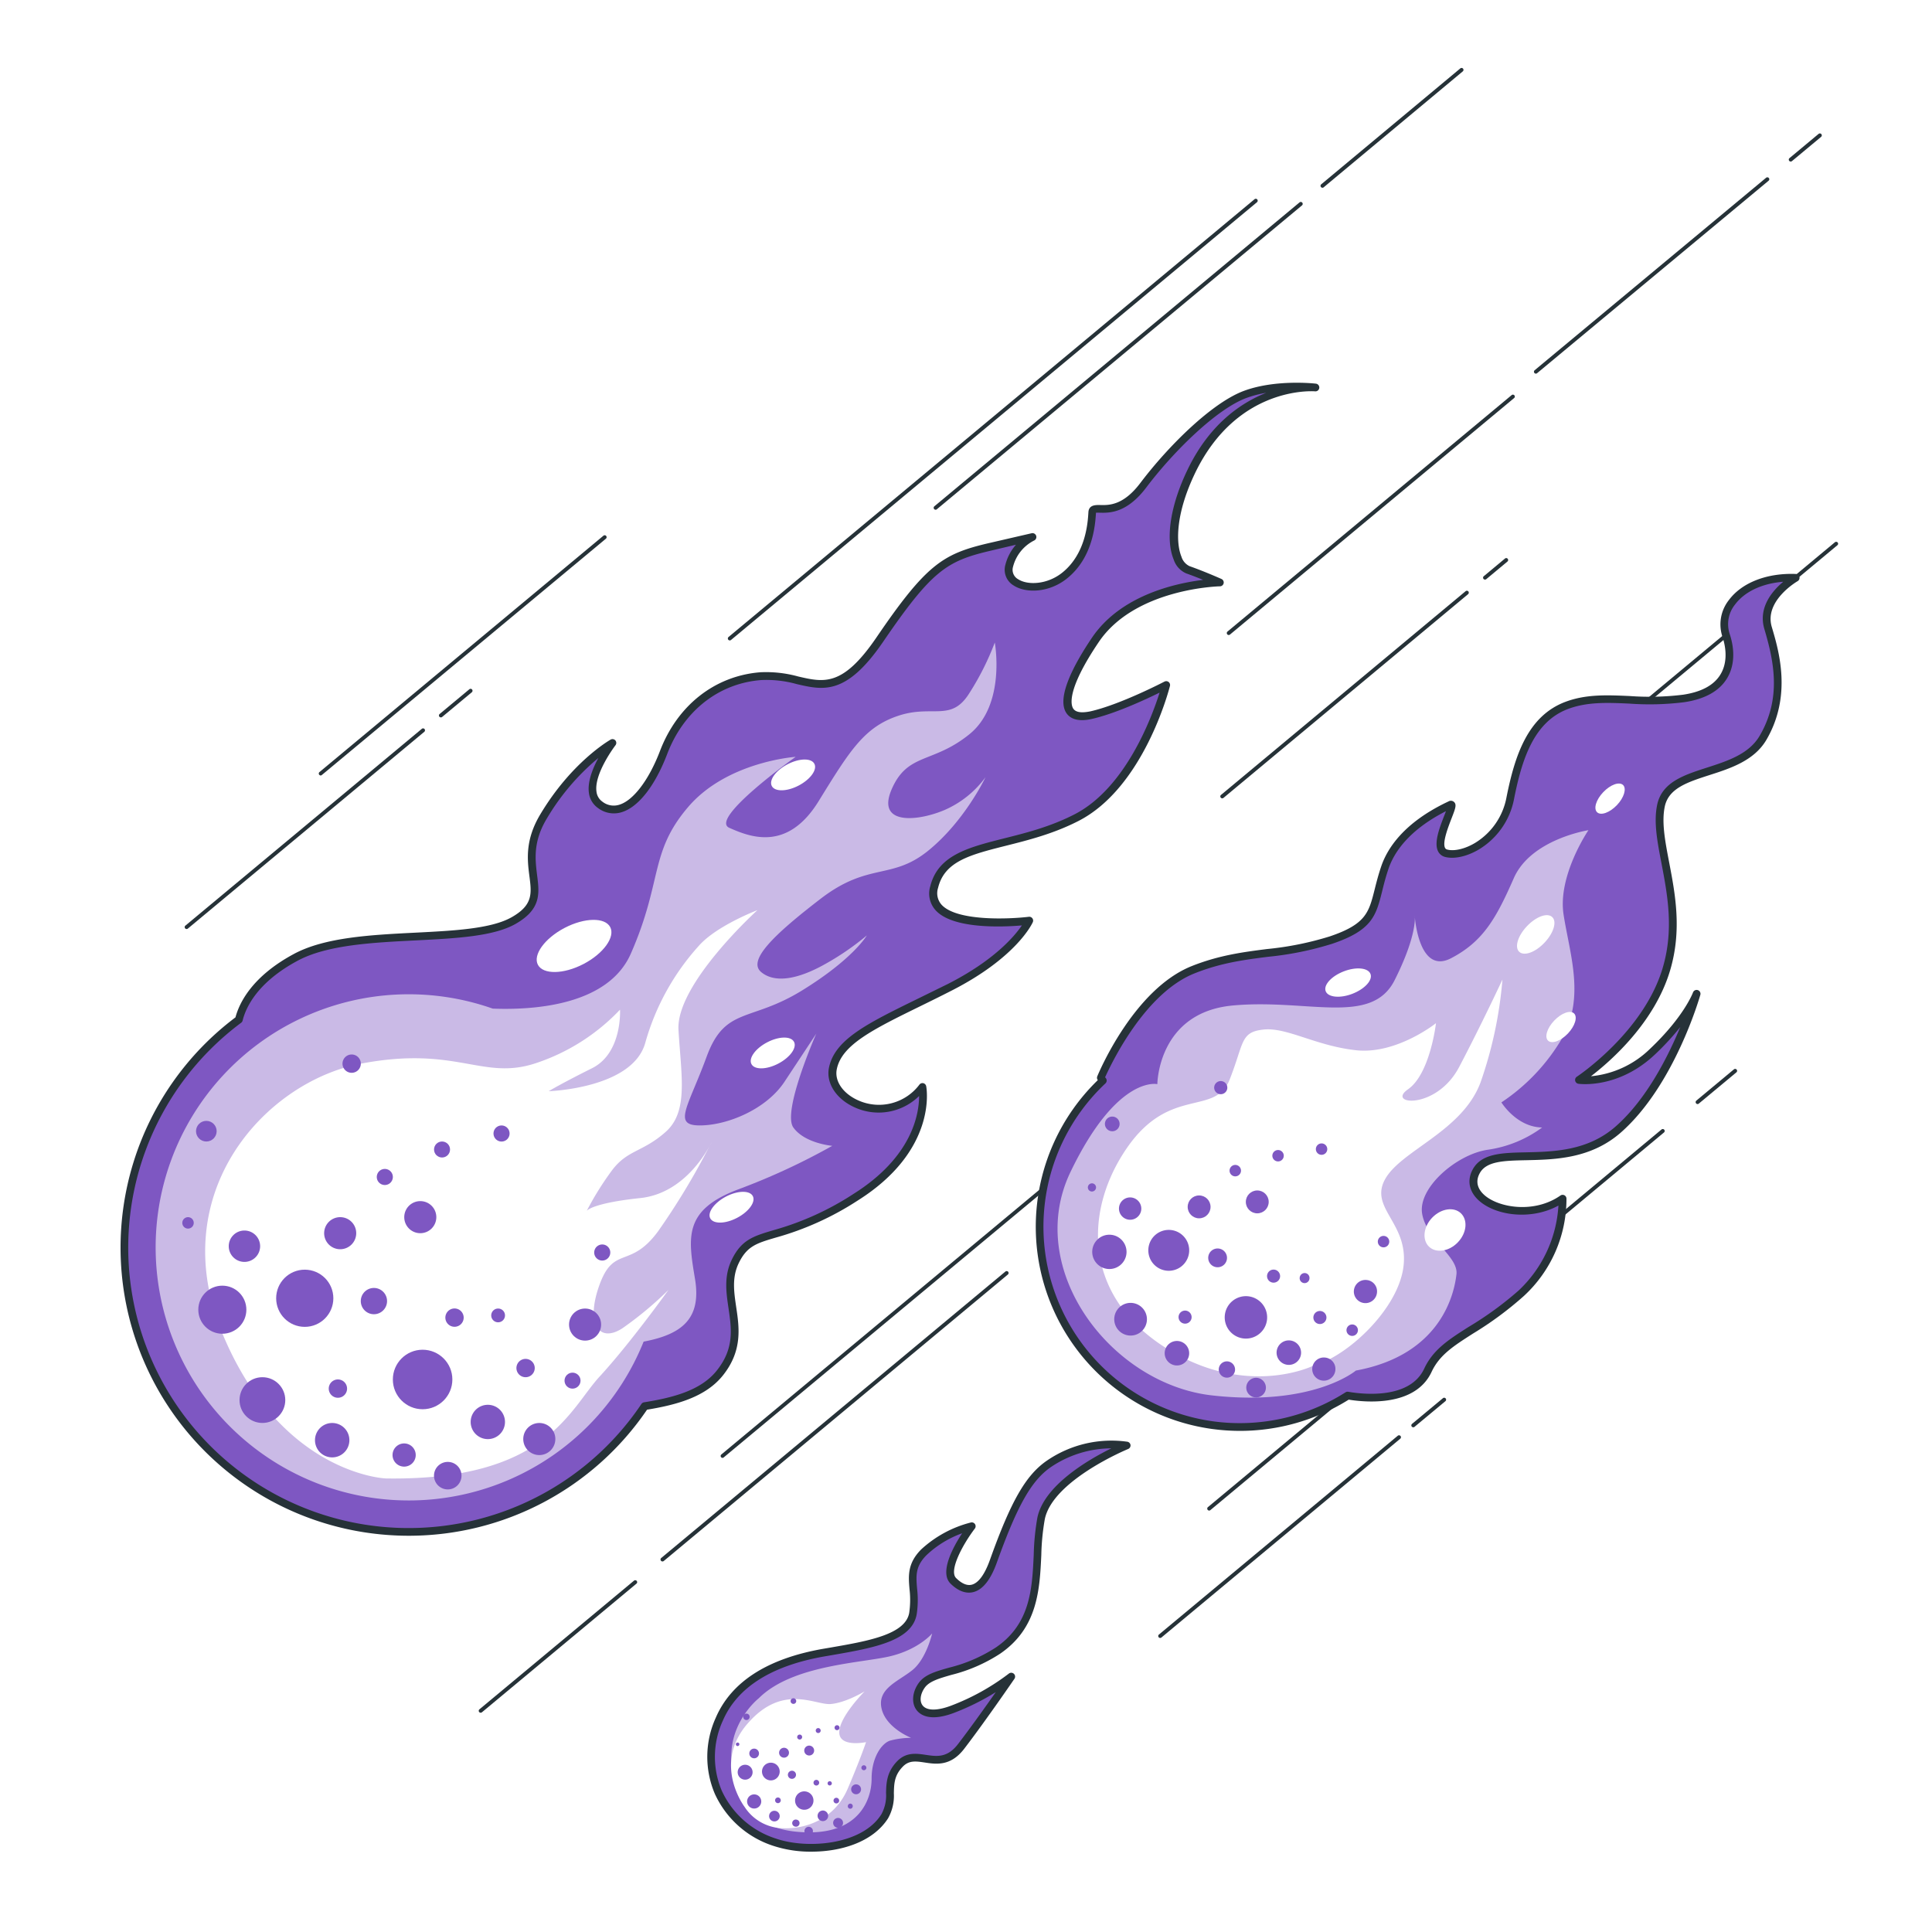 <svg class="animated" id="freepik_stories-fire-ball" xmlns="http://www.w3.org/2000/svg" viewBox="0 0 500 500" version="1.1" xmlns:xlink="http://www.w3.org/1999/xlink" xmlns:svgjs="http://svgjs.com/svgjs"><style>svg#freepik_stories-fire-ball:not(.animated) .animable {opacity: 0;}svg#freepik_stories-fire-ball.animated #freepik--Lines--inject-55 {animation: 1.5s Infinite  linear shake;animation-delay: -4s;}svg#freepik_stories-fire-ball.animated #freepik--fire-ball-3--inject-55 {animation: 1.5s Infinite  linear shake;animation-delay: -0.5s;}svg#freepik_stories-fire-ball.animated #freepik--fire-ball-2--inject-55 {animation: 1.5s Infinite  linear shake;animation-delay: 0s;}svg#freepik_stories-fire-ball.animated #freepik--fire-ball-1--inject-55 {animation: 1.5s Infinite  linear shake;animation-delay: -0.5s;}            @keyframes shake {                10%, 90% {                    transform: translate3d(-1px, 0, 0);                  }                  20%, 80% {                    transform: translate3d(2px, 0, 0);                  }                  30%, 50%, 70% {                    transform: translate3d(-4px, 0, 0);                  }                  40%, 60% {                    transform: translate3d(4px, 0, 0);                  }            }        </style><g id="freepik--Lines--inject-55" style="transform-origin: 261.748px 230.415px 0px;" class="animable animator-active"><path d="M188.87,165.74a.53.53,0,0,1-.39-.18.51.51,0,0,1,.07-.71L324.67,51.56a.51.51,0,0,1,.71.06.52.52,0,0,1-.07.71L189.19,165.62A.51.51,0,0,1,188.87,165.74Z" style="fill: rgb(38, 50, 56); transform-origin: 256.928px 108.592px 0px;" id="eloorb0mzwzc" class="animable"></path><path d="M242.13,131.92a.53.53,0,0,1-.38-.18.51.51,0,0,1,.06-.71l94.51-78.65a.49.49,0,0,1,.7.06.51.51,0,0,1-.06.71L242.45,131.8A.47.47,0,0,1,242.13,131.92Z" style="fill: rgb(38, 50, 56); transform-origin: 289.385px 92.09px 0px;" id="elkc3jq0z1pmp" class="animable"></path><path d="M342.25,48.59a.53.53,0,0,1-.38-.18.51.51,0,0,1,.06-.71l36-30a.49.49,0,0,1,.7.06.51.51,0,0,1-.06.71l-36,30A.47.47,0,0,1,342.25,48.59Z" style="fill: rgb(38, 50, 56); transform-origin: 360.25px 33.085px 0px;" id="eljjgp8h479ia" class="animable"></path><path d="M187,377.3a.5.5,0,0,1-.32-.88l136.12-113.3a.52.52,0,0,1,.71.07.49.49,0,0,1-.07.7L187.28,377.19A.54.54,0,0,1,187,377.3Z" style="fill: rgb(38, 50, 56); transform-origin: 255.065px 320.156px 0px;" id="el6yleg9fv4qb" class="animable"></path><path d="M124.4,443.25a.5.5,0,0,1-.39-.18.49.49,0,0,1,.07-.7l40-33.3a.5.5,0,0,1,.7.07.49.49,0,0,1-.06.7l-40,33.3A.51.51,0,0,1,124.4,443.25Z" style="fill: rgb(38, 50, 56); transform-origin: 144.397px 426.104px 0px;" id="elgrei1d90x2l" class="animable"></path><path d="M171.44,404.1a.51.51,0,0,1-.38-.18.51.51,0,0,1,.06-.71l89.08-74.14a.5.5,0,0,1,.64.77L171.76,404A.49.49,0,0,1,171.44,404.1Z" style="fill: rgb(38, 50, 56); transform-origin: 215.982px 366.527px 0px;" id="elj1k246c9598" class="animable"></path><path d="M312.93,390.93a.49.49,0,0,1-.38-.18.51.51,0,0,1,.06-.71L430,292.31a.5.5,0,0,1,.64.77L313.25,390.81A.47.47,0,0,1,312.93,390.93Z" style="fill: rgb(38, 50, 56); transform-origin: 371.627px 341.562px 0px;" id="elxm3uc7z43m" class="animable"></path><path d="M439.33,285.73a.49.49,0,0,1-.38-.18.51.51,0,0,1,.06-.71l9.72-8.09a.5.5,0,1,1,.65.77l-9.73,8.09A.49.49,0,0,1,439.33,285.73Z" style="fill: rgb(38, 50, 56); transform-origin: 444.196px 281.181px 0px;" id="elfwbr506917h" class="animable"></path><path d="M300.25,423.9a.48.48,0,0,1-.38-.18.49.49,0,0,1,.06-.7l61.81-51.45a.51.51,0,0,1,.71.06.5.5,0,0,1-.07.71l-61.81,51.45A.48.48,0,0,1,300.25,423.9Z" style="fill: rgb(38, 50, 56); transform-origin: 331.158px 397.677px 0px;" id="el3b5qm805zpq" class="animable"></path><path d="M365.75,369.38a.52.52,0,0,1-.38-.17.51.51,0,0,1,.06-.71l8-6.65a.5.5,0,1,1,.64.77l-8,6.65A.46.46,0,0,1,365.75,369.38Z" style="fill: rgb(38, 50, 56); transform-origin: 369.752px 365.557px 0px;" id="elvnb9mu8y1bq" class="animable"></path><path d="M401.71,202.39a.53.53,0,0,1-.39-.18.52.52,0,0,1,.07-.71l73.49-61.17a.52.52,0,0,1,.71.07.5.5,0,0,1-.07.7L402,202.27A.51.51,0,0,1,401.71,202.39Z" style="fill: rgb(38, 50, 56); transform-origin: 438.456px 171.306px 0px;" id="el3lhqss2osfb" class="animable"></path><path d="M397.48,96.7a.5.5,0,0,1-.32-.88L457.07,46a.5.5,0,0,1,.7.07.49.49,0,0,1-.06.7L397.8,96.58A.49.49,0,0,1,397.48,96.7Z" style="fill: rgb(38, 50, 56); transform-origin: 427.437px 71.294px 0px;" id="eltwz2c20mbq" class="animable"></path><path d="M463.43,41.81a.5.5,0,0,1-.32-.88l7.54-6.28a.5.5,0,0,1,.65.77l-7.55,6.28A.56.56,0,0,1,463.43,41.81Z" style="fill: rgb(38, 50, 56); transform-origin: 467.207px 38.171px 0px;" id="elmc1hu2pboid" class="animable"></path><path d="M318,164.34a.5.5,0,0,1-.39-.18.51.51,0,0,1,.06-.71l73.5-61.16a.5.5,0,1,1,.64.76l-73.49,61.17A.51.51,0,0,1,318,164.34Z" style="fill: rgb(38, 50, 56); transform-origin: 354.763px 133.237px 0px;" id="elbrslwxmotxr" class="animable"></path><path d="M316.31,206.61a.5.5,0,0,1-.32-.88L379.3,153a.51.51,0,0,1,.71.06.52.52,0,0,1-.07.71L316.63,206.5A.46.46,0,0,1,316.31,206.61Z" style="fill: rgb(38, 50, 56); transform-origin: 347.967px 179.747px 0px;" id="elfxrs5cc92wb" class="animable"></path><path d="M384.32,150a.5.5,0,0,1-.39-.18.5.5,0,0,1,.07-.7l5.49-4.57a.49.49,0,0,1,.7.06.51.51,0,0,1-.06.71l-5.49,4.57A.5.5,0,0,1,384.32,150Z" style="fill: rgb(38, 50, 56); transform-origin: 387.062px 147.215px 0px;" id="elwhhxx9z8z4" class="animable"></path><path d="M48.3,240.43a.5.5,0,0,1-.39-.18.49.49,0,0,1,.07-.7l61.19-50.93a.49.49,0,0,1,.7.06.51.51,0,0,1-.06.71l-61.2,50.93A.51.51,0,0,1,48.3,240.43Z" style="fill: rgb(38, 50, 56); transform-origin: 78.89px 214.465px 0px;" id="el7hf4v15wdme" class="animable"></path><path d="M114.1,185.66a.51.51,0,0,1-.39-.18.5.5,0,0,1,.07-.7l7.69-6.4a.49.49,0,0,1,.7.06.51.51,0,0,1-.06.71l-7.69,6.4A.48.48,0,0,1,114.1,185.66Z" style="fill: rgb(38, 50, 56); transform-origin: 117.942px 181.96px 0px;" id="elfal7brdbz6r" class="animable"></path><path d="M83,200.69a.48.48,0,0,1-.38-.18.49.49,0,0,1,.06-.7l73.49-61.17a.5.5,0,1,1,.64.77L83.28,200.58A.48.48,0,0,1,83,200.69Z" style="fill: rgb(38, 50, 56); transform-origin: 119.746px 169.607px 0px;" id="elxwgpytg0s9m" class="animable"></path></g><g id="freepik--fire-ball-3--inject-55" style="transform-origin: 237.815px 426.021px 0px;" class="animable"><path d="M271.47,378.83c-5.5,3.78-9.28,11-14.33,25.17-3,8.4-7,8.46-10.41,5.07s4.76-14.1,4.76-14.1-7.34,1.69-12.42,6.77-1.69,9-2.82,15.81-12.35,8.26-23.15,10.16-22.28,6.37-27,17.22c-5.78,13.35.6,27.09,14.3,31.84,8.46,2.92,23.21,1.72,28.49-6.72,2.82-4.52-.49-9,4-13.55S243,459.32,248.67,452s13-18.06,13-18.06a59.38,59.38,0,0,1-15.24,8.46c-9,3.39-10.73-2.25-7.9-6.2s11-3,19.75-9c12.87-8.79,8.89-23.49,11.15-34.22s22.16-18.84,22.16-18.84A28.79,28.79,0,0,0,271.47,378.83Z" style="fill: rgb(126, 87, 194); transform-origin: 237.78px 426.036px 0px;" id="el23plixf2rsv" class="animable"></path><path d="M210,479.21a30.9,30.9,0,0,1-9.85-1.5A25.09,25.09,0,0,1,185,464.24a24.43,24.43,0,0,1,.25-19.71c4-9.28,13.35-15.28,27.73-17.81l2.11-.36c9.48-1.65,19.28-3.34,20.22-9a23.66,23.66,0,0,0,.07-6.1c-.29-3.42-.56-6.65,3-10.25a29.75,29.75,0,0,1,12.91-7,1,1,0,0,1,1,1.58c-3.17,4.17-6.76,10.89-4.86,12.8,1,1,2.48,2.09,4,1.74,1.76-.4,3.41-2.63,4.77-6.45,5.43-15.2,9.28-21.91,14.71-25.65h0a29.52,29.52,0,0,1,20.86-4.91,1,1,0,0,1,.81.88,1,1,0,0,1-.62,1c-.2.08-19.44,8.05-21.56,18.13a60.33,60.33,0,0,0-.91,9.31c-.41,8.84-.89,18.86-10.65,25.53a41.46,41.46,0,0,1-12.66,5.5c-3.17.92-5.67,1.64-6.85,3.29s-1.4,3.52-.56,4.6c1.07,1.39,3.73,1.43,7.3.09a59.13,59.13,0,0,0,15-8.31,1,1,0,0,1,1.46,1.34c-.08.11-7.42,10.83-13,18.11-3.5,4.55-7.21,4-10.19,3.55-2.28-.34-4.08-.61-5.69,1.06-2.21,2.26-2.26,4.41-2.32,6.9a11.88,11.88,0,0,1-1.5,6.48C225.86,476.8,217.55,479.21,210,479.21Zm39-82.4a26.31,26.31,0,0,0-9.2,5.64c-2.94,2.94-2.74,5.34-2.46,8.66a25,25,0,0,1-.09,6.6c-1.17,7-11.21,8.77-21.85,10.62l-2.1.36c-13.68,2.41-22.51,8-26.24,16.64a22.42,22.42,0,0,0-.26,18.11,23.11,23.11,0,0,0,14,12.38c8,2.78,22.3,1.72,27.31-6.3a10.1,10.1,0,0,0,1.2-5.47c.06-2.54.13-5.42,2.88-8.25,2.34-2.4,5-2,7.43-1.64,2.84.42,5.53.82,8.31-2.79,3.26-4.24,7.12-9.67,9.78-13.45a62.69,62.69,0,0,1-10.9,5.4c-6.1,2.29-8.63.52-9.59-.74-1.38-1.8-1.17-4.61.52-7,1.58-2.21,4.38-3,7.92-4a39.62,39.62,0,0,0,12.09-5.23c8.94-6.11,9.37-15.2,9.78-24a62.71,62.71,0,0,1,.95-9.62c1.75-8.31,13.14-14.94,19.13-17.9A28.07,28.07,0,0,0,272,379.66l-.57-.83.57.83c-5.05,3.46-8.7,9.92-14,24.67-1.63,4.57-3.72,7.17-6.22,7.73-1.9.43-3.92-.36-5.84-2.28C243.13,406.89,246.63,400.42,249,396.81Z" style="fill: rgb(38, 50, 56); transform-origin: 237.815px 426.021px 0px;" id="el8hm6fx5x0ba" class="animable"></path><g id="elgaan3bajrx"><path d="M196.36,439.52s-8.39,6.58-6.93,17.53,7.3,17.16,20.08,17.16,16.06-8.4,16.06-13.87,2.56-9.13,4.75-9.86a21.33,21.33,0,0,1,5.48-.73s-6.58-2.56-7.67-7.67,4.38-6.94,8-9.86,5.11-9.49,5.11-9.49-3.28,4-10.59,5.84S205.13,430.76,196.36,439.52Z" style="fill: rgb(255, 255, 255); opacity: 0.59; transform-origin: 215.25px 448.47px 0px;" class="animable"></path></g><path d="M192.71,467.64s-8.39-11,.73-21.54S211,441.35,215,441s8.77-3.28,8.77-3.28-6.57,6.57-6.57,10.59,6.93,2.55,6.93,2.55-1.46,4.38-4.74,12.05-10.59,10.59-17.16,10.22A12.06,12.06,0,0,1,192.71,467.64Z" style="fill: rgb(255, 255, 255); transform-origin: 206.659px 455.44px 0px;" id="elsjbbgo504nh" class="animable"></path><path d="M201.77,458.73a2.29,2.29,0,1,1-2-2.53A2.29,2.29,0,0,1,201.77,458.73Z" style="fill: rgb(126, 87, 194); transform-origin: 199.495px 458.473px 0px;" id="eleh5gwtg7aam" class="animable"></path><path d="M204.18,453.75a1.28,1.28,0,1,1-1.13-1.42A1.29,1.29,0,0,1,204.18,453.75Z" style="fill: rgb(126, 87, 194); transform-origin: 202.908px 453.602px 0px;" id="elk4240cg8kdd" class="animable"></path><path d="M206,459.43a1.05,1.05,0,0,1-2.09-.23,1.06,1.06,0,0,1,1.17-.93A1.05,1.05,0,0,1,206,459.43Z" style="fill: rgb(126, 87, 194); transform-origin: 204.955px 459.315px 0px;" id="elvileyahl8il" class="animable"></path><path d="M197,466.4a1.83,1.83,0,1,1-1.61-2A1.82,1.82,0,0,1,197,466.4Z" style="fill: rgb(126, 87, 194); transform-origin: 195.18px 466.218px 0px;" id="elvqxe1x12chj" class="animable"></path><path d="M202.06,466a.73.73,0,1,1-1.46-.16.73.73,0,0,1,.81-.65A.74.74,0,0,1,202.06,466Z" style="fill: rgb(126, 87, 194); transform-origin: 201.33px 465.92px 0px;" id="elb10kcdslen" class="animable"></path><path d="M194.76,458.86a1.93,1.93,0,1,1-1.7-2.13A1.93,1.93,0,0,1,194.76,458.86Z" style="fill: rgb(126, 87, 194); transform-origin: 192.842px 458.648px 0px;" id="elefjxabjudh" class="animable"></path><path d="M196.42,453.93a1.25,1.25,0,1,1-2.49-.28,1.24,1.24,0,0,1,1.38-1.1A1.26,1.26,0,0,1,196.42,453.93Z" style="fill: rgb(126, 87, 194); transform-origin: 195.174px 453.792px 0px;" id="elw7toagfdwo" class="animable"></path><path d="M191.35,451.47a.48.48,0,0,1-.51.41.46.46,0,0,1-.4-.51.45.45,0,0,1,.5-.4A.45.45,0,0,1,191.35,451.47Z" style="fill: rgb(126, 87, 194); transform-origin: 190.895px 451.424px 0px;" id="el8g09ywfyym8" class="animable"></path><path d="M201.78,470.16a1.37,1.37,0,0,1-2.73-.31,1.36,1.36,0,0,1,1.52-1.21A1.37,1.37,0,0,1,201.78,470.16Z" style="fill: rgb(126, 87, 194); transform-origin: 200.415px 470.004px 0px;" id="el1p3p6ksph3t" class="animable"></path><path d="M210.51,466.25a2.38,2.38,0,1,1-2.1-2.63A2.37,2.37,0,0,1,210.51,466.25Z" style="fill: rgb(126, 87, 194); transform-origin: 208.145px 465.985px 0px;" id="elrwcqfytiqu" class="animable"></path><path d="M206.92,471.93a.91.91,0,0,1-1,.81.92.92,0,1,1,.21-1.82A.91.91,0,0,1,206.92,471.93Z" style="fill: rgb(126, 87, 194); transform-origin: 205.973px 471.823px 0px;" id="elbpaiapsxroc" class="animable"></path><path d="M217.17,466.08a.73.73,0,1,1-.65-.81A.74.74,0,0,1,217.17,466.08Z" style="fill: rgb(126, 87, 194); transform-origin: 216.444px 465.996px 0px;" id="elb8twlztosds" class="animable"></path><path d="M215.27,461.63a.55.55,0,0,1-1.09-.12.55.55,0,1,1,1.09.12Z" style="fill: rgb(126, 87, 194); transform-origin: 214.73px 461.527px 0px;" id="elbey0va00t28" class="animable"></path><path d="M214.32,470.09a1.37,1.37,0,1,1-1.21-1.52A1.39,1.39,0,0,1,214.32,470.09Z" style="fill: rgb(126, 87, 194); transform-origin: 212.958px 469.932px 0px;" id="el797n9nuqp4k" class="animable"></path><path d="M210.69,453.19a1.28,1.28,0,1,1-1.13-1.42A1.28,1.28,0,0,1,210.69,453.19Z" style="fill: rgb(126, 87, 194); transform-origin: 209.419px 453.042px 0px;" id="el1rvlu0pqsrg" class="animable"></path><path d="M212.39,447.94a.64.64,0,1,1-.57-.71A.65.65,0,0,1,212.39,447.94Z" style="fill: rgb(126, 87, 194); transform-origin: 211.754px 447.867px 0px;" id="elkxtyxbj3cl" class="animable"></path><path d="M207.59,449.61a.64.64,0,1,1-.56-.7A.63.63,0,0,1,207.59,449.61Z" style="fill: rgb(126, 87, 194); transform-origin: 206.954px 449.545px 0px;" id="elblsagdaod18" class="animable"></path><path d="M206.06,440.32a.73.73,0,1,1-.65-.81A.74.74,0,0,1,206.06,440.32Z" style="fill: rgb(126, 87, 194); transform-origin: 205.334px 440.236px 0px;" id="el4jw67vesfx8" class="animable"></path><path d="M222.83,463.22a1.28,1.28,0,1,1-1.13-1.42A1.28,1.28,0,0,1,222.83,463.22Z" style="fill: rgb(126, 87, 194); transform-origin: 221.559px 463.072px 0px;" id="elqcb1fyl72ae" class="animable"></path><path d="M220.69,467.49a.64.64,0,1,1-1.27-.14.65.65,0,0,1,.71-.57A.64.64,0,0,1,220.69,467.49Z" style="fill: rgb(126, 87, 194); transform-origin: 220.053px 467.437px 0px;" id="elun80nrgz2ml" class="animable"></path><path d="M218.17,471.91a1.28,1.28,0,1,1-1.13-1.42A1.28,1.28,0,0,1,218.17,471.91Z" style="fill: rgb(126, 87, 194); transform-origin: 216.899px 471.762px 0px;" id="el0nh6psc6di6" class="animable"></path><path d="M210.38,474a1.1,1.1,0,1,1-1-1.22A1.1,1.1,0,0,1,210.38,474Z" style="fill: rgb(126, 87, 194); transform-origin: 209.287px 473.876px 0px;" id="elwjo70hhsubr" class="animable"></path><path d="M217.26,447.2a.64.64,0,1,1-.56-.71A.64.64,0,0,1,217.26,447.2Z" style="fill: rgb(126, 87, 194); transform-origin: 216.624px 447.126px 0px;" id="elvzrq1741nqd" class="animable"></path><path d="M224.21,457.57a.64.64,0,0,1-.71.56.65.65,0,0,1-.57-.71.64.64,0,0,1,1.28.15Z" style="fill: rgb(126, 87, 194); transform-origin: 223.571px 457.493px 0px;" id="elunst0hq2ak" class="animable"></path><path d="M212,461.44a.74.74,0,0,1-.81.65.73.73,0,0,1-.65-.81.73.73,0,0,1,1.46.16Z" style="fill: rgb(126, 87, 194); transform-origin: 211.27px 461.36px 0px;" id="el84dm16lr7h" class="animable"></path><path d="M194,444.4a.83.83,0,1,1-.73-.91A.82.82,0,0,1,194,444.4Z" style="fill: rgb(126, 87, 194); transform-origin: 193.175px 444.314px 0px;" id="el4xl2591p72c" class="animable"></path></g><g id="freepik--fire-ball-2--inject-55" style="transform-origin: 366.887px 259.414px 0px;" class="animable"><path d="M464.7,149.54c-13.24-.52-20.39,7.81-18,14.79s.61,14.73-11,16.45-21.08-1.61-30.2,1.78-12.45,12.91-14.65,23.92-12.17,15.62-16.65,14.33,3.22-13.54,1.08-12.5-13.5,6.1-16.92,16.28-1.34,14.46-13.92,18.7-22.7,2.47-35.69,7.67c-14.8,5.93-23.87,28-23.87,28l.55.73a51.84,51.84,0,0,0,63.34,81.53c7.15,1.23,17.31.83,20.76-6.55,3.8-8.12,12.65-9.55,24.08-19.94a33.46,33.46,0,0,0,10.74-24.47c-10.33,7.22-26.76.93-22.31-7.1s23.13,1.22,36.79-10.85,20.21-35.13,20.21-35.13-2.22,6.35-11.42,15.05-19,7.34-19,7.34,17.58-11.53,22.65-28.8-3.56-31.78-1.45-42.14,20.3-7.16,26.42-17.62,3.57-20.81,1.3-28.45S464.7,149.54,464.7,149.54Z" style="fill: rgb(126, 87, 194); transform-origin: 366.857px 259.449px 0px;" id="el76uqsmg3are" class="animable"></path><path d="M320.9,370.31a53.68,53.68,0,0,1-7.26-.5,52.84,52.84,0,0,1-29.53-90.27h0a1,1,0,0,1-.13-1c.38-.91,9.4-22.49,24.42-28.51,7.09-2.83,13.41-3.64,19.51-4.42a80.79,80.79,0,0,0,16.23-3.27c9.36-3.16,10.12-6.18,11.63-12.2.43-1.71.92-3.65,1.67-5.87,1.56-4.65,5.8-11.32,17.15-16.73l.28-.13a1.2,1.2,0,0,1,1.43.14c.75.69.34,1.72-.63,4.22-.9,2.33-2.41,6.22-1.7,7.65a.8.8,0,0,0,.53.43c1.84.52,4.72-.16,7.34-1.76a17.55,17.55,0,0,0,8.05-11.8c2.13-10.66,5.45-21,15.28-24.67,5.35-2,10.8-1.74,16.57-1.49a70.58,70.58,0,0,0,13.84-.34c4.72-.7,8-2.46,9.67-5.24,1.59-2.59,1.75-6.1.47-9.9a10.16,10.16,0,0,1,1.74-9.39c3.37-4.5,9.83-7,17.29-6.72a1,1,0,0,1,.46,1.87c-.09.05-8.69,5.05-6.68,11.83,1.85,6.22,5.28,17.81-1.39,29.23-3.16,5.39-9.3,7.38-14.73,9.12-5.69,1.84-10.61,3.42-11.58,8.2-.83,4.07.09,8.86,1.15,14.41,1.56,8.16,3.33,17.42.28,27.81-4,13.62-15.39,23.58-20.52,27.52A25.18,25.18,0,0,0,427,271.46c8.87-8.39,11.14-14.59,11.16-14.65a1,1,0,0,1,1.9.6c-.27.95-6.78,23.48-20.5,35.61-7.79,6.87-17.06,7.07-24.51,7.24-5.78.12-10.35.22-12.08,3.34-1.41,2.55-.15,4.48,1.15,5.65,3.64,3.28,12.89,4.92,19.72.15a1,1,0,0,1,1-.08,1,1,0,0,1,.56.85,34.17,34.17,0,0,1-11.06,25.26,89,89,0,0,1-13.12,9.69c-5,3.2-8.67,5.52-10.73,9.93-4.23,9.06-17,7.89-21.45,7.18A53,53,0,0,1,320.9,370.31ZM286,278.79l.2.25a1,1,0,0,1-.11,1.34,50.86,50.86,0,0,0,27.79,87.45,51,51,0,0,0,34.33-7.49,1,1,0,0,1,.7-.15c3.67.64,15.93,2.07,19.68-6,2.31-4.94,6.36-7.52,11.48-10.78A87.6,87.6,0,0,0,393,334,32.8,32.8,0,0,0,403.32,312c-7.1,3.89-16.25,2.61-20.59-1.3-2.56-2.31-3.13-5.27-1.56-8.11,2.29-4.12,7.62-4.24,13.79-4.37,7.12-.16,16-.35,23.22-6.74,7.95-7,13.49-18,16.68-25.69a67.58,67.58,0,0,1-6.54,7.09c-9.44,8.93-19.4,7.66-19.82,7.6a1,1,0,0,1-.41-1.83c.17-.11,17.34-11.54,22.24-28.24,2.92-9.93,1.19-18.93-.32-26.88-1.11-5.75-2.06-10.73-1.15-15.18,1.21-5.92,6.9-7.76,12.93-9.7,5.33-1.72,10.84-3.5,13.61-8.23,5.76-9.84,3.64-19.44,1.21-27.65-1.64-5.54,2.09-9.87,4.89-12.21-5.42.42-9.95,2.52-12.45,5.86a8.09,8.09,0,0,0-1.44,7.55c1.47,4.37,1.24,8.48-.66,11.59-2,3.3-5.75,5.38-11.09,6.17a72.32,72.32,0,0,1-14.22.36c-5.56-.25-10.81-.48-15.78,1.37-8.91,3.31-12,13.09-14,23.18a19.53,19.53,0,0,1-9,13.12c-3.13,1.9-6.55,2.65-8.93,2a2.79,2.79,0,0,1-1.77-1.46c-1.1-2.23.41-6.13,1.63-9.26.14-.36.29-.74.42-1.11-9.8,5-13.52,10.85-14.9,15-.72,2.14-1.19,4-1.61,5.72-1.59,6.3-2.54,10.1-12.94,13.6a82.54,82.54,0,0,1-16.62,3.37c-6,.76-12.16,1.55-19,4.29C296.14,257.09,287.52,275.46,286,278.79Z" style="fill: rgb(38, 50, 56); transform-origin: 366.887px 259.414px 0px;" id="elwde2jgkraw" class="animable"></path><g id="elt1ba7ehsy9"><path d="M350.9,354.7s-11,9.38-37.22,6.43-48.74-32.69-36.62-57.86,22.46-22.69,22.46-22.69.1-18.57,19.54-20.36,35.89,5.36,41.88-6.57S366.13,237,366.13,237s.93,15.37,9.38,11,11.81-10.61,16.26-20.73,19.32-12.42,19.32-12.42-8,11.71-6.44,21.83,5.58,21.2-.26,31.82a50.81,50.81,0,0,1-15.83,16.8s3.93,6.41,10.55,6.49a31.16,31.16,0,0,1-13.91,5.74c-8.09,1.08-18.36,9.87-17.14,16.65s9.38,11,8.87,15.59S373.26,350.58,350.9,354.7Z" style="fill: rgb(255, 255, 255); opacity: 0.59; transform-origin: 342.39px 288.277px 0px;" class="animable"></path></g><path d="M377.65,276.1c-5.91,11.28-19,9.8-13.26,5.81s7.24-17.11,7.24-17.11-10.21,8.15-20.69,7-17.91-6-23.95-5.35-5,3.41-8.76,12.95S302.8,281,291.71,297s-11.56,37.85,9.46,51.49,38.59,5,38.59,5c8.89-2.32,22.23-14.75,23.48-25.89s-8.94-14.94-4.77-22.44,20-12.35,24.71-25.08a106.72,106.72,0,0,0,5.65-26.57S383.57,264.82,377.65,276.1Z" style="fill: rgb(255, 255, 255); transform-origin: 336.494px 304.849px 0px;" id="elicx72fidf2e" class="animable"></path><path d="M350,257.19c3.21-1.24,5.3-3.54,4.68-5.14s-3.72-1.9-6.92-.66-5.29,3.54-4.67,5.14S346.84,258.42,350,257.19Z" style="fill: rgb(255, 255, 255); transform-origin: 348.885px 254.288px 0px;" id="eli2bo00ae4e8" class="animable"></path><path d="M395.18,239.69c-2.36,2.48-3.28,5.46-2,6.64s4.17.13,6.53-2.36,3.28-5.45,2-6.64S397.55,237.2,395.18,239.69Z" style="fill: rgb(255, 255, 255); transform-origin: 397.445px 241.828px 0px;" id="el3ygib85gqn4" class="animable"></path><path d="M402.24,264.12c-1.86,1.94-2.58,4.28-1.6,5.2s3.27.1,5.12-1.84,2.57-4.28,1.6-5.21S404.09,262.17,402.24,264.12Z" style="fill: rgb(255, 255, 255); transform-origin: 403.997px 265.793px 0px;" id="elmll3hohv2ls" class="animable"></path><path d="M378.09,314c-1.84-1.76-5.18-1.24-7.46,1.15s-2.63,5.75-.79,7.5,5.18,1.24,7.46-1.15S379.93,315.79,378.09,314Z" style="fill: rgb(255, 255, 255); transform-origin: 373.965px 318.323px 0px;" id="elwaftzml117q" class="animable"></path><path d="M420.05,203.16c-1-.93-3.27-.1-5.13,1.85s-2.57,4.27-1.59,5.2,3.26.1,5.12-1.84S421,204.09,420.05,203.16Z" style="fill: rgb(255, 255, 255); transform-origin: 416.682px 206.685px 0px;" id="elzz6k38r9wx" class="animable"></path><path d="M307.73,324.18a5.29,5.29,0,1,1-4.67-5.85A5.29,5.29,0,0,1,307.73,324.18Z" style="fill: rgb(126, 87, 194); transform-origin: 302.473px 323.587px 0px;" id="el0fe1v00h52i" class="animable"></path><circle cx="310.33" cy="312.34" r="2.96" style="fill: rgb(126, 87, 194); transform-origin: 310.33px 312.34px 0px;" id="elgixbbkmmu8v" class="animable"></circle><path d="M317.53,325.81a2.43,2.43,0,1,1-2.14-2.69A2.43,2.43,0,0,1,317.53,325.81Z" style="fill: rgb(126, 87, 194); transform-origin: 315.116px 325.534px 0px;" id="eliv9mrga4mn" class="animable"></path><path d="M296.8,341.89a4.23,4.23,0,1,1-3.73-4.68A4.24,4.24,0,0,1,296.8,341.89Z" style="fill: rgb(126, 87, 194); transform-origin: 292.596px 341.414px 0px;" id="ellb3051szs1" class="animable"></path><path d="M308.38,341.06a1.69,1.69,0,1,1-1.49-1.87A1.7,1.7,0,0,1,308.38,341.06Z" style="fill: rgb(126, 87, 194); transform-origin: 306.7px 340.869px 0px;" id="elqxopolcorqm" class="animable"></path><path d="M291.52,324.48a4.44,4.44,0,1,1-3.92-4.91A4.45,4.45,0,0,1,291.52,324.48Z" style="fill: rgb(126, 87, 194); transform-origin: 287.107px 323.983px 0px;" id="elsc7mmtg1lqk" class="animable"></path><path d="M295.35,313.11a2.89,2.89,0,1,1-2.55-3.2A2.9,2.9,0,0,1,295.35,313.11Z" style="fill: rgb(126, 87, 194); transform-origin: 292.478px 312.782px 0px;" id="elq1s9x63iw6p" class="animable"></path><path d="M283.65,307.42a1.07,1.07,0,0,1-1.17.94,1.06,1.06,0,1,1,1.17-.94Z" style="fill: rgb(126, 87, 194); transform-origin: 282.596px 307.306px 0px;" id="el78a7ba9anrb" class="animable"></path><path d="M307.74,350.57a3.17,3.17,0,1,1-2.8-3.51A3.18,3.18,0,0,1,307.74,350.57Z" style="fill: rgb(126, 87, 194); transform-origin: 304.59px 350.211px 0px;" id="el56hkznbxgk2" class="animable"></path><path d="M327.9,341.56a5.49,5.49,0,1,1-4.85-6.08A5.5,5.5,0,0,1,327.9,341.56Z" style="fill: rgb(126, 87, 194); transform-origin: 322.445px 340.937px 0px;" id="elovphhi5k5ym" class="animable"></path><path d="M319.62,354.67a2.11,2.11,0,1,1-1.87-2.34A2.12,2.12,0,0,1,319.62,354.67Z" style="fill: rgb(126, 87, 194); transform-origin: 317.523px 354.428px 0px;" id="elkih0svg3ep" class="animable"></path><path d="M343.27,341.16a1.69,1.69,0,1,1-1.49-1.87A1.69,1.69,0,0,1,343.27,341.16Z" style="fill: rgb(126, 87, 194); transform-origin: 341.591px 340.969px 0px;" id="elylp22stbd4n" class="animable"></path><path d="M338.89,330.88a1.27,1.27,0,1,1-2.52-.29,1.29,1.29,0,0,1,1.41-1.12A1.27,1.27,0,0,1,338.89,330.88Z" style="fill: rgb(126, 87, 194); transform-origin: 337.626px 330.767px 0px;" id="elexirxh8m83u" class="animable"></path><path d="M336.7,350.42a3.17,3.17,0,1,1-2.8-3.51A3.18,3.18,0,0,1,336.7,350.42Z" style="fill: rgb(126, 87, 194); transform-origin: 333.55px 350.061px 0px;" id="elb26qhxf1f6l" class="animable"></path><circle cx="325.38" cy="311.05" r="2.96" style="fill: rgb(126, 87, 194); transform-origin: 325.38px 311.05px 0px;" id="el0tnybp63liyp" class="animable"></circle><circle cx="330.76" cy="299.1" r="1.48" style="fill: rgb(126, 87, 194); transform-origin: 330.76px 299.1px 0px;" id="elddmx9masrfi" class="animable"></circle><path d="M321.16,303.13a1.48,1.48,0,1,1-1.31-1.64A1.48,1.48,0,0,1,321.16,303.13Z" style="fill: rgb(126, 87, 194); transform-origin: 319.69px 302.961px 0px;" id="el1i8valboe1ch" class="animable"></path><path d="M317.62,281.66a1.7,1.7,0,1,1-1.5-1.87A1.71,1.71,0,0,1,317.62,281.66Z" style="fill: rgb(126, 87, 194); transform-origin: 315.929px 281.479px 0px;" id="elvsfh5r46fu" class="animable"></path><path d="M356.36,334.54a3,3,0,1,1-2.61-3.27A2.95,2.95,0,0,1,356.36,334.54Z" style="fill: rgb(126, 87, 194); transform-origin: 353.377px 334.246px 0px;" id="eluab8g16zfcg" class="animable"></path><path d="M351.42,344.42a1.48,1.48,0,1,1-1.31-1.64A1.48,1.48,0,0,1,351.42,344.42Z" style="fill: rgb(126, 87, 194); transform-origin: 349.95px 344.251px 0px;" id="elratwtpec6i" class="animable"></path><path d="M345.59,354.61a3,3,0,1,1-2.61-3.27A2.95,2.95,0,0,1,345.59,354.61Z" style="fill: rgb(126, 87, 194); transform-origin: 342.607px 354.316px 0px;" id="elf9ugv8sm9rm" class="animable"></path><path d="M327.6,359.4a2.54,2.54,0,1,1-2.24-2.81A2.55,2.55,0,0,1,327.6,359.4Z" style="fill: rgb(126, 87, 194); transform-origin: 325.076px 359.114px 0px;" id="eluazi4ff0u5" class="animable"></path><circle cx="342.02" cy="297.39" r="1.48" style="fill: rgb(126, 87, 194); transform-origin: 342.02px 297.39px 0px;" id="elycx0ydkmxr" class="animable"></circle><path d="M359.53,321.49a1.48,1.48,0,1,1-1.31-1.63A1.48,1.48,0,0,1,359.53,321.49Z" style="fill: rgb(126, 87, 194); transform-origin: 358.059px 321.331px 0px;" id="el3iak52ccxjy" class="animable"></path><path d="M331.28,330.45a1.69,1.69,0,1,1-1.49-1.87A1.7,1.7,0,0,1,331.28,330.45Z" style="fill: rgb(126, 87, 194); transform-origin: 329.6px 330.259px 0px;" id="elbb33r6f9lm" class="animable"></path><path d="M289.74,291.08a1.9,1.9,0,1,1-1.68-2.1A1.9,1.9,0,0,1,289.74,291.08Z" style="fill: rgb(126, 87, 194); transform-origin: 287.852px 290.869px 0px;" id="el1tsywvvep8i" class="animable"></path></g><g id="freepik--fire-ball-1--inject-55" style="transform-origin: 186.315px 248.25px 0px;" class="animable"><path d="M322.39,102c-8,2.88-19.24,13.94-26.51,23.56s-13.09,4.26-13.25,7-.66,11.13-7.11,16.33-15.8,3-14.36-2.52a11.57,11.57,0,0,1,6-7.46l-11.33,2.69c-11.32,2.68-15.38,5.23-28.21,24s-18.36,8.41-30.7,9.36-21.21,9.36-25.17,19.74-10.53,17.8-16.43,13.55,3.18-16,3.18-16-9.82,5.57-17.87,19.05,3.83,20.33-7.72,26.91-41.41,1.47-56.4,9.52c-10.92,5.87-13.9,12.79-14.71,16.12a73.57,73.57,0,1,0,105,100c6.94-1.12,15-3,19.5-8.64,8.44-10.67-.53-19.57,3.92-28.8s10.84-3.83,31.13-16.59,17.31-28.58,17.31-28.58c-9,11.2-24.78,3.57-23.17-4.71s13.58-12.6,30.27-21.11,20.55-17.22,20.55-17.22-27.55,3.41-24.61-8.7,20.1-9.43,36.79-17.94,23.23-34.36,23.23-34.36-11.52,6-19.44,7.79-8.64-5,1.15-19.48,32.14-14.86,32.14-14.86-4.36-1.93-8.18-3.27-6.14-11,.94-25.63c11.27-23.2,32-21.57,32-21.57S330.38,99.1,322.39,102Z" style="fill: rgb(126, 87, 194); transform-origin: 186.217px 248.23px 0px;" id="el8bnmz1t1b8d" class="animable"></path><path d="M105.78,397.45A74.57,74.57,0,0,1,60.94,263.29c1-3.78,4.33-10.61,15.12-16.41,8.06-4.33,20-4.93,31.49-5.51,10.08-.51,19.59-1,24.88-4,5.54-3.15,5.16-6.13,4.58-10.63-.53-4.13-1.18-9.28,2.78-15.92,8.09-13.56,17.83-19.17,18.24-19.41a1,1,0,0,1,1.24.22,1,1,0,0,1,0,1.26c-.06.08-5.58,7.32-4.9,12a3.65,3.65,0,0,0,1.52,2.57,4.73,4.73,0,0,0,4.36.81c3.65-1.09,7.69-6.42,10.55-13.91,4.52-11.85,14.25-19.47,26-20.38a31.16,31.16,0,0,1,9.8,1.1c6.67,1.54,11.48,2.66,20.15-10,12.93-19,17.27-21.7,28.8-24.44L267,138a1,1,0,0,1,.62,1.89,10.51,10.51,0,0,0-5.45,6.8,2.77,2.77,0,0,0,1.32,3.21c2.48,1.61,7.57,1.41,11.46-1.73,6.1-4.92,6.57-13,6.73-15.61.11-1.93,1.89-1.88,3.07-1.86,2.22.05,5.95.15,10.38-5.72,7.09-9.38,18.55-20.87,27-23.9l.34.94-.34-.94c8.12-2.93,18-1.84,18.42-1.79a1,1,0,0,1,.88,1.09,1,1,0,0,1-1.07.9c-.82-.07-20.18-1.27-31,21-5,10.34-5.15,18-3.6,21.8a4,4,0,0,0,2.09,2.44c3.82,1.34,8.21,3.29,8.25,3.31a1,1,0,0,1,.58,1.11,1,1,0,0,1-1,.8c-.21,0-21.95.53-31.32,14.42-8.47,12.55-7.19,16.38-6.59,17.25.82,1.2,2.84,1,4.4.69,7.69-1.72,19.08-7.64,19.19-7.7a1,1,0,0,1,1.08.1,1,1,0,0,1,.35,1c-.27,1.07-6.85,26.4-23.75,35-6.46,3.3-12.95,4.93-18.68,6.37-9.23,2.33-15.91,4-17.59,10.92a4.48,4.48,0,0,0,.87,4.31c3.93,4.4,17.68,3.77,22.65,3.16a1,1,0,0,1,1,1.4c-.17.37-4.2,9.13-21,17.7-2.87,1.47-5.56,2.79-8.17,4.07-12.25,6-20.34,10-21.57,16.34-.58,3,1.57,6.15,5.35,7.91a13.1,13.1,0,0,0,16.06-4,1,1,0,0,1,1-.35,1,1,0,0,1,.74.79c.13.67,2.87,16.63-17.76,29.6a76.38,76.38,0,0,1-21.18,9.57c-5,1.47-7.45,2.22-9.58,6.62-1.79,3.71-1.23,7.43-.65,11.38.78,5.25,1.67,11.21-3.39,17.6-4.5,5.69-12.09,7.68-19.69,8.94A74.55,74.55,0,0,1,105.78,397.45Zm49.08-201.29a60.15,60.15,0,0,0-13.35,15.69c-3.61,6-3,10.61-2.51,14.64.6,4.72,1.12,8.8-5.58,12.62-5.7,3.24-15.45,3.74-25.77,4.26-11.3.57-23,1.16-30.64,5.27-10.45,5.62-13.39,12.11-14.22,15.48a1,1,0,0,1-.37.56A72.57,72.57,0,1,0,166,363.35a1,1,0,0,1,.67-.43c7.35-1.19,14.71-3,18.87-8.27,4.53-5.71,3.78-10.74,3-16.07-.6-4.07-1.23-8.27.83-12.54,2.51-5.2,5.63-6.13,10.81-7.67A74.32,74.32,0,0,0,220.86,309c15.24-9.58,17-20.7,17-25.35A14.94,14.94,0,0,1,221,286.5c-4.63-2.15-7.23-6.21-6.48-10.1,1.43-7.34,9.87-11.49,22.66-17.76,2.6-1.27,5.28-2.59,8.15-4,11.93-6.08,17.19-12.29,19.13-15.14-5,.42-18,1-22.39-4a6.43,6.43,0,0,1-1.32-6.12c2-8.08,9.88-10.07,19-12.38,5.63-1.41,12-3,18.26-6.21,13.3-6.78,20.09-25.2,22.09-31.54-3.71,1.82-11.6,5.49-17.62,6.83-3.91.87-5.68-.34-6.48-1.51-2.73-4,2.07-12.82,6.58-19.5,7.46-11.06,21.72-14.13,28.79-15-1.34-.55-2.88-1.15-4.34-1.66a5.87,5.87,0,0,1-3.27-3.57c-2.22-5.38-.86-14.15,3.65-23.43,5.6-11.54,13.58-17.09,20.28-19.75a29,29,0,0,0-5,1.29h0c-7.68,2.77-18.92,13.78-26.05,23.23-5.05,6.68-9.59,6.57-12,6.51a8.34,8.34,0,0,0-1,0c-.19,3.06-.77,11.61-7.48,17-4.64,3.75-10.66,3.88-13.8,1.85a4.72,4.72,0,0,1-2.16-5.4,12.46,12.46,0,0,1,2.74-5.17l-6.85,1.62c-11.11,2.63-15,5.13-27.61,23.61C219,180,213.1,178.64,206.22,177.05A29,29,0,0,0,197,176c-11,.84-20.07,8-24.31,19.09-3.17,8.31-7.49,13.82-11.85,15.12a6.78,6.78,0,0,1-6.1-1.11,5.62,5.62,0,0,1-2.33-3.9C152,202.31,153.4,198.85,154.86,196.16Z" style="fill: rgb(38, 50, 56); transform-origin: 186.315px 248.25px 0px;" id="eljjklwqm34y" class="animable"></path><g id="el3oj034hbklr"><path d="M244.52,209.6c-7,3-17.87,4.07-13.73-5.4s10.67-6.52,20.14-14.22,6.52-23.69,6.52-23.69a70.26,70.26,0,0,1-6.52,13c-4.74,7.7-9.47,3-18.36,5.92s-12.61,9-20.72,22.15-17.78,9.24-23.11,6.88,17.18-18.37,17.18-18.37-17.77,1.19-27.84,13-6.52,19-14.81,37.91c-5.86,13.39-25,14.66-35.75,14.25a65.5,65.5,0,1,0,39.05,86.18c10.2-1.92,15-6.15,13.28-16.32-1.77-10.66-3-17.77,11.26-23.1a172.33,172.33,0,0,0,24.28-11.25s-7.1-.6-10.07-4.74,5.93-24.29,5.93-24.29L203,280c-4.73,7.11-14.8,11.26-21.91,11.26s-3-4.74,1.78-17.77,11.25-8.89,24.62-17.11,16.84-14.29,16.84-14.29A69.26,69.26,0,0,1,213,249.8c-6.51,3.56-12.43,4.74-16,1.78s3-9.48,15.4-19,18.36-4.74,27.84-12.44,14.81-19,14.81-19A26,26,0,0,1,244.52,209.6Z" style="fill: rgb(255, 255, 255); opacity: 0.59; transform-origin: 149.075px 277.312px 0px;" class="animable"></path></g><path d="M155.15,332.51c3.72-10.29,7.91-4,15.16-13.85a183.55,183.55,0,0,0,13.28-22c-1.74,3.2-7.58,12.31-17.89,13.4-12.53,1.32-13.85,3.3-13.85,3.3a78.08,78.08,0,0,1,6.59-10.55c4-5.28,7.92-4.62,13.85-9.89s4-14.51,3.3-26.38,20.44-31,20.44-31-10.55,4-15.17,9.23A62.63,62.63,0,0,0,167,269.87C163.72,281.74,142,282.4,142,282.4s3.3-2,11.21-5.94,7.25-15.16,7.25-15.16a52.89,52.89,0,0,1-21.76,13.84c-13.84,4.62-20.44-4.61-45.28.13s-51,33.5-35.84,69.9,42.22,37.45,42.22,37.45c41.54.66,47.48-17.8,55.39-26.38S173,333.83,173,333.83a92.45,92.45,0,0,1-11.87,9.89C155.15,347.67,151.42,342.8,155.15,332.51Z" style="fill: rgb(255, 255, 255); transform-origin: 124.564px 309.089px 0px;" id="elyl2pn3m1nw" class="animable"></path><path d="M183.59,296.69c.38-.69.57-1.11.57-1.11S184,296,183.59,296.69Z" style="fill: rgb(255, 255, 255); transform-origin: 183.875px 296.135px 0px;" id="elohszno99r" class="animable"></path><path d="M151,249.49c5.17-2.69,8.27-7,6.92-9.56s-6.63-2.49-11.8.21-8.26,7-6.91,9.55S145.83,252.18,151,249.49Z" style="fill: rgb(255, 255, 255); transform-origin: 148.565px 244.809px 0px;" id="el42isywjrbjb" class="animable"></path><path d="M210.76,197.67c-.79-1.52-3.9-1.47-6.94.12s-4.87,4.11-4.08,5.63,3.91,1.47,6.95-.12S211.56,199.19,210.76,197.67Z" style="fill: rgb(255, 255, 255); transform-origin: 205.252px 200.545px 0px;" id="elx1j4qynar" class="animable"></path><path d="M198.55,269.75c-3.05,1.59-4.87,4.11-4.08,5.63s3.91,1.47,6.95-.12,4.87-4.11,4.07-5.63S201.59,268.16,198.55,269.75Z" style="fill: rgb(255, 255, 255); transform-origin: 199.982px 272.505px 0px;" id="elne2e6meb5t8" class="animable"></path><path d="M187.88,309.67c-3,1.59-4.87,4.11-4.07,5.63s3.9,1.47,6.94-.12,4.87-4.11,4.08-5.63S190.92,308.08,187.88,309.67Z" style="fill: rgb(255, 255, 255); transform-origin: 189.319px 312.425px 0px;" id="elnt3ivmim5n" class="animable"></path><circle cx="78.87" cy="335.99" r="7.4" style="fill: rgb(126, 87, 194); transform-origin: 78.87px 335.99px 0px;" id="elovudta0emo" class="animable"></circle><path d="M92.19,319.1A4.15,4.15,0,1,1,88.05,315,4.14,4.14,0,0,1,92.19,319.1Z" style="fill: rgb(126, 87, 194); transform-origin: 88.04px 319.15px 0px;" id="el8mh2zgd67n" class="animable"></path><circle cx="96.77" cy="336.72" r="3.4" style="fill: rgb(126, 87, 194); transform-origin: 96.77px 336.72px 0px;" id="elevcjkdscrl5" class="animable"></circle><circle cx="67.91" cy="362.34" r="5.92" style="fill: rgb(126, 87, 194); transform-origin: 67.91px 362.34px 0px;" id="el2q2twj2rtet" class="animable"></circle><path d="M89.82,359.38A2.37,2.37,0,1,1,87.45,357,2.37,2.37,0,0,1,89.82,359.38Z" style="fill: rgb(126, 87, 194); transform-origin: 87.45px 359.37px 0px;" id="eldp8g1gto20v" class="animable"></path><circle cx="57.54" cy="338.95" r="6.22" style="fill: rgb(126, 87, 194); transform-origin: 57.54px 338.95px 0px;" id="elmb8du6o88me" class="animable"></circle><path d="M67.32,322.52a4.06,4.06,0,1,1-4.06-4.06A4.06,4.06,0,0,1,67.32,322.52Z" style="fill: rgb(126, 87, 194); transform-origin: 63.26px 322.52px 0px;" id="elnk8apppybtg" class="animable"></path><path d="M50.14,316.44A1.48,1.48,0,1,1,48.66,315,1.48,1.48,0,0,1,50.14,316.44Z" style="fill: rgb(126, 87, 194); transform-origin: 48.66px 316.48px 0px;" id="elocmle9mvs6" class="animable"></path><path d="M90.42,372.71A4.45,4.45,0,1,1,86,368.27,4.44,4.44,0,0,1,90.42,372.71Z" style="fill: rgb(126, 87, 194); transform-origin: 85.97px 372.72px 0px;" id="el4a167de8eu7" class="animable"></path><g id="elf14uatjrmy"><circle cx="109.37" cy="357.01" r="7.7" style="fill: rgb(126, 87, 194); transform-origin: 109.37px 357.01px 0px; transform: rotate(-45deg);" class="animable"></circle></g><path d="M107.59,376.56a3,3,0,1,1-3-3A3,3,0,0,1,107.59,376.56Z" style="fill: rgb(126, 87, 194); transform-origin: 104.59px 376.56px 0px;" id="el1mrr2xzestx" class="animable"></path><path d="M138.39,354.05a2.37,2.37,0,1,1-2.37-2.37A2.37,2.37,0,0,1,138.39,354.05Z" style="fill: rgb(126, 87, 194); transform-origin: 136.02px 354.05px 0px;" id="elog05unwkya" class="animable"></path><path d="M130.69,340.43a1.78,1.78,0,1,1-1.77-1.78A1.77,1.77,0,0,1,130.69,340.43Z" style="fill: rgb(126, 87, 194); transform-origin: 128.91px 340.43px 0px;" id="elr4ql3slypyp" class="animable"></path><path d="M130.69,368a4.44,4.44,0,1,1-4.44-4.44A4.44,4.44,0,0,1,130.69,368Z" style="fill: rgb(126, 87, 194); transform-origin: 126.25px 368px 0px;" id="elyehq525fm5h" class="animable"></path><path d="M112.92,315a4.15,4.15,0,1,1-4.14-4.15A4.14,4.14,0,0,1,112.92,315Z" style="fill: rgb(126, 87, 194); transform-origin: 108.77px 315px 0px;" id="el3aj1fl48z29" class="animable"></path><circle cx="114.4" cy="297.49" r="2.07" style="fill: rgb(126, 87, 194); transform-origin: 114.4px 297.49px 0px;" id="el54rxqg95cvc" class="animable"></circle><path d="M101.67,304.59a2.08,2.08,0,1,1-2.07-2.07A2.08,2.08,0,0,1,101.67,304.59Z" style="fill: rgb(126, 87, 194); transform-origin: 99.59px 304.6px 0px;" id="elxddhvpelolg" class="animable"></path><path d="M93.38,275.27A2.37,2.37,0,1,1,91,272.9,2.37,2.37,0,0,1,93.38,275.27Z" style="fill: rgb(126, 87, 194); transform-origin: 91.01px 275.27px 0px;" id="elqhqwiuywl0d" class="animable"></path><circle cx="151.42" cy="342.8" r="4.15" style="fill: rgb(126, 87, 194); transform-origin: 151.42px 342.8px 0px;" id="elstr4gblif" class="animable"></circle><circle cx="148.17" cy="357.31" r="2.07" style="fill: rgb(126, 87, 194); transform-origin: 148.17px 357.31px 0px;" id="elcmgrsncmtqu" class="animable"></circle><path d="M143.72,372.41a4.15,4.15,0,1,1-4.14-4.14A4.14,4.14,0,0,1,143.72,372.41Z" style="fill: rgb(126, 87, 194); transform-origin: 139.57px 372.42px 0px;" id="elaidgjqiwblr" class="animable"></path><path d="M119.44,381.89a3.56,3.56,0,1,1-3.55-3.55A3.55,3.55,0,0,1,119.44,381.89Z" style="fill: rgb(126, 87, 194); transform-origin: 115.88px 381.9px 0px;" id="elff2bxindkzo" class="animable"></path><path d="M131.88,293.34a2.08,2.08,0,1,1-2.08-2.07A2.08,2.08,0,0,1,131.88,293.34Z" style="fill: rgb(126, 87, 194); transform-origin: 129.8px 293.35px 0px;" id="elqm1qwzyfcw" class="animable"></path><path d="M157.94,324.14a2.08,2.08,0,1,1-2.07-2.07A2.07,2.07,0,0,1,157.94,324.14Z" style="fill: rgb(126, 87, 194); transform-origin: 155.86px 324.15px 0px;" id="elfs4bq32k73" class="animable"></path><path d="M120,341a2.37,2.37,0,1,1-2.37-2.37A2.37,2.37,0,0,1,120,341Z" style="fill: rgb(126, 87, 194); transform-origin: 117.63px 341px 0px;" id="ela9h7n03v3q4" class="animable"></path><circle cx="53.4" cy="292.75" r="2.67" style="fill: rgb(126, 87, 194); transform-origin: 53.4px 292.75px 0px;" id="elew68t7xtqor" class="animable"></circle></g><defs>     <filter id="active" height="200%">         <feMorphology in="SourceAlpha" result="DILATED" operator="dilate" radius="2"></feMorphology>                <feFlood flood-color="#32DFEC" flood-opacity="1" result="PINK"></feFlood>        <feComposite in="PINK" in2="DILATED" operator="in" result="OUTLINE"></feComposite>        <feMerge>            <feMergeNode in="OUTLINE"></feMergeNode>            <feMergeNode in="SourceGraphic"></feMergeNode>        </feMerge>    </filter>    <filter id="hover" height="200%">        <feMorphology in="SourceAlpha" result="DILATED" operator="dilate" radius="2"></feMorphology>                <feFlood flood-color="#ff0000" flood-opacity="0.5" result="PINK"></feFlood>        <feComposite in="PINK" in2="DILATED" operator="in" result="OUTLINE"></feComposite>        <feMerge>            <feMergeNode in="OUTLINE"></feMergeNode>            <feMergeNode in="SourceGraphic"></feMergeNode>        </feMerge>            <feColorMatrix type="matrix" values="0   0   0   0   0                0   1   0   0   0                0   0   0   0   0                0   0   0   1   0 "></feColorMatrix>    </filter></defs></svg>